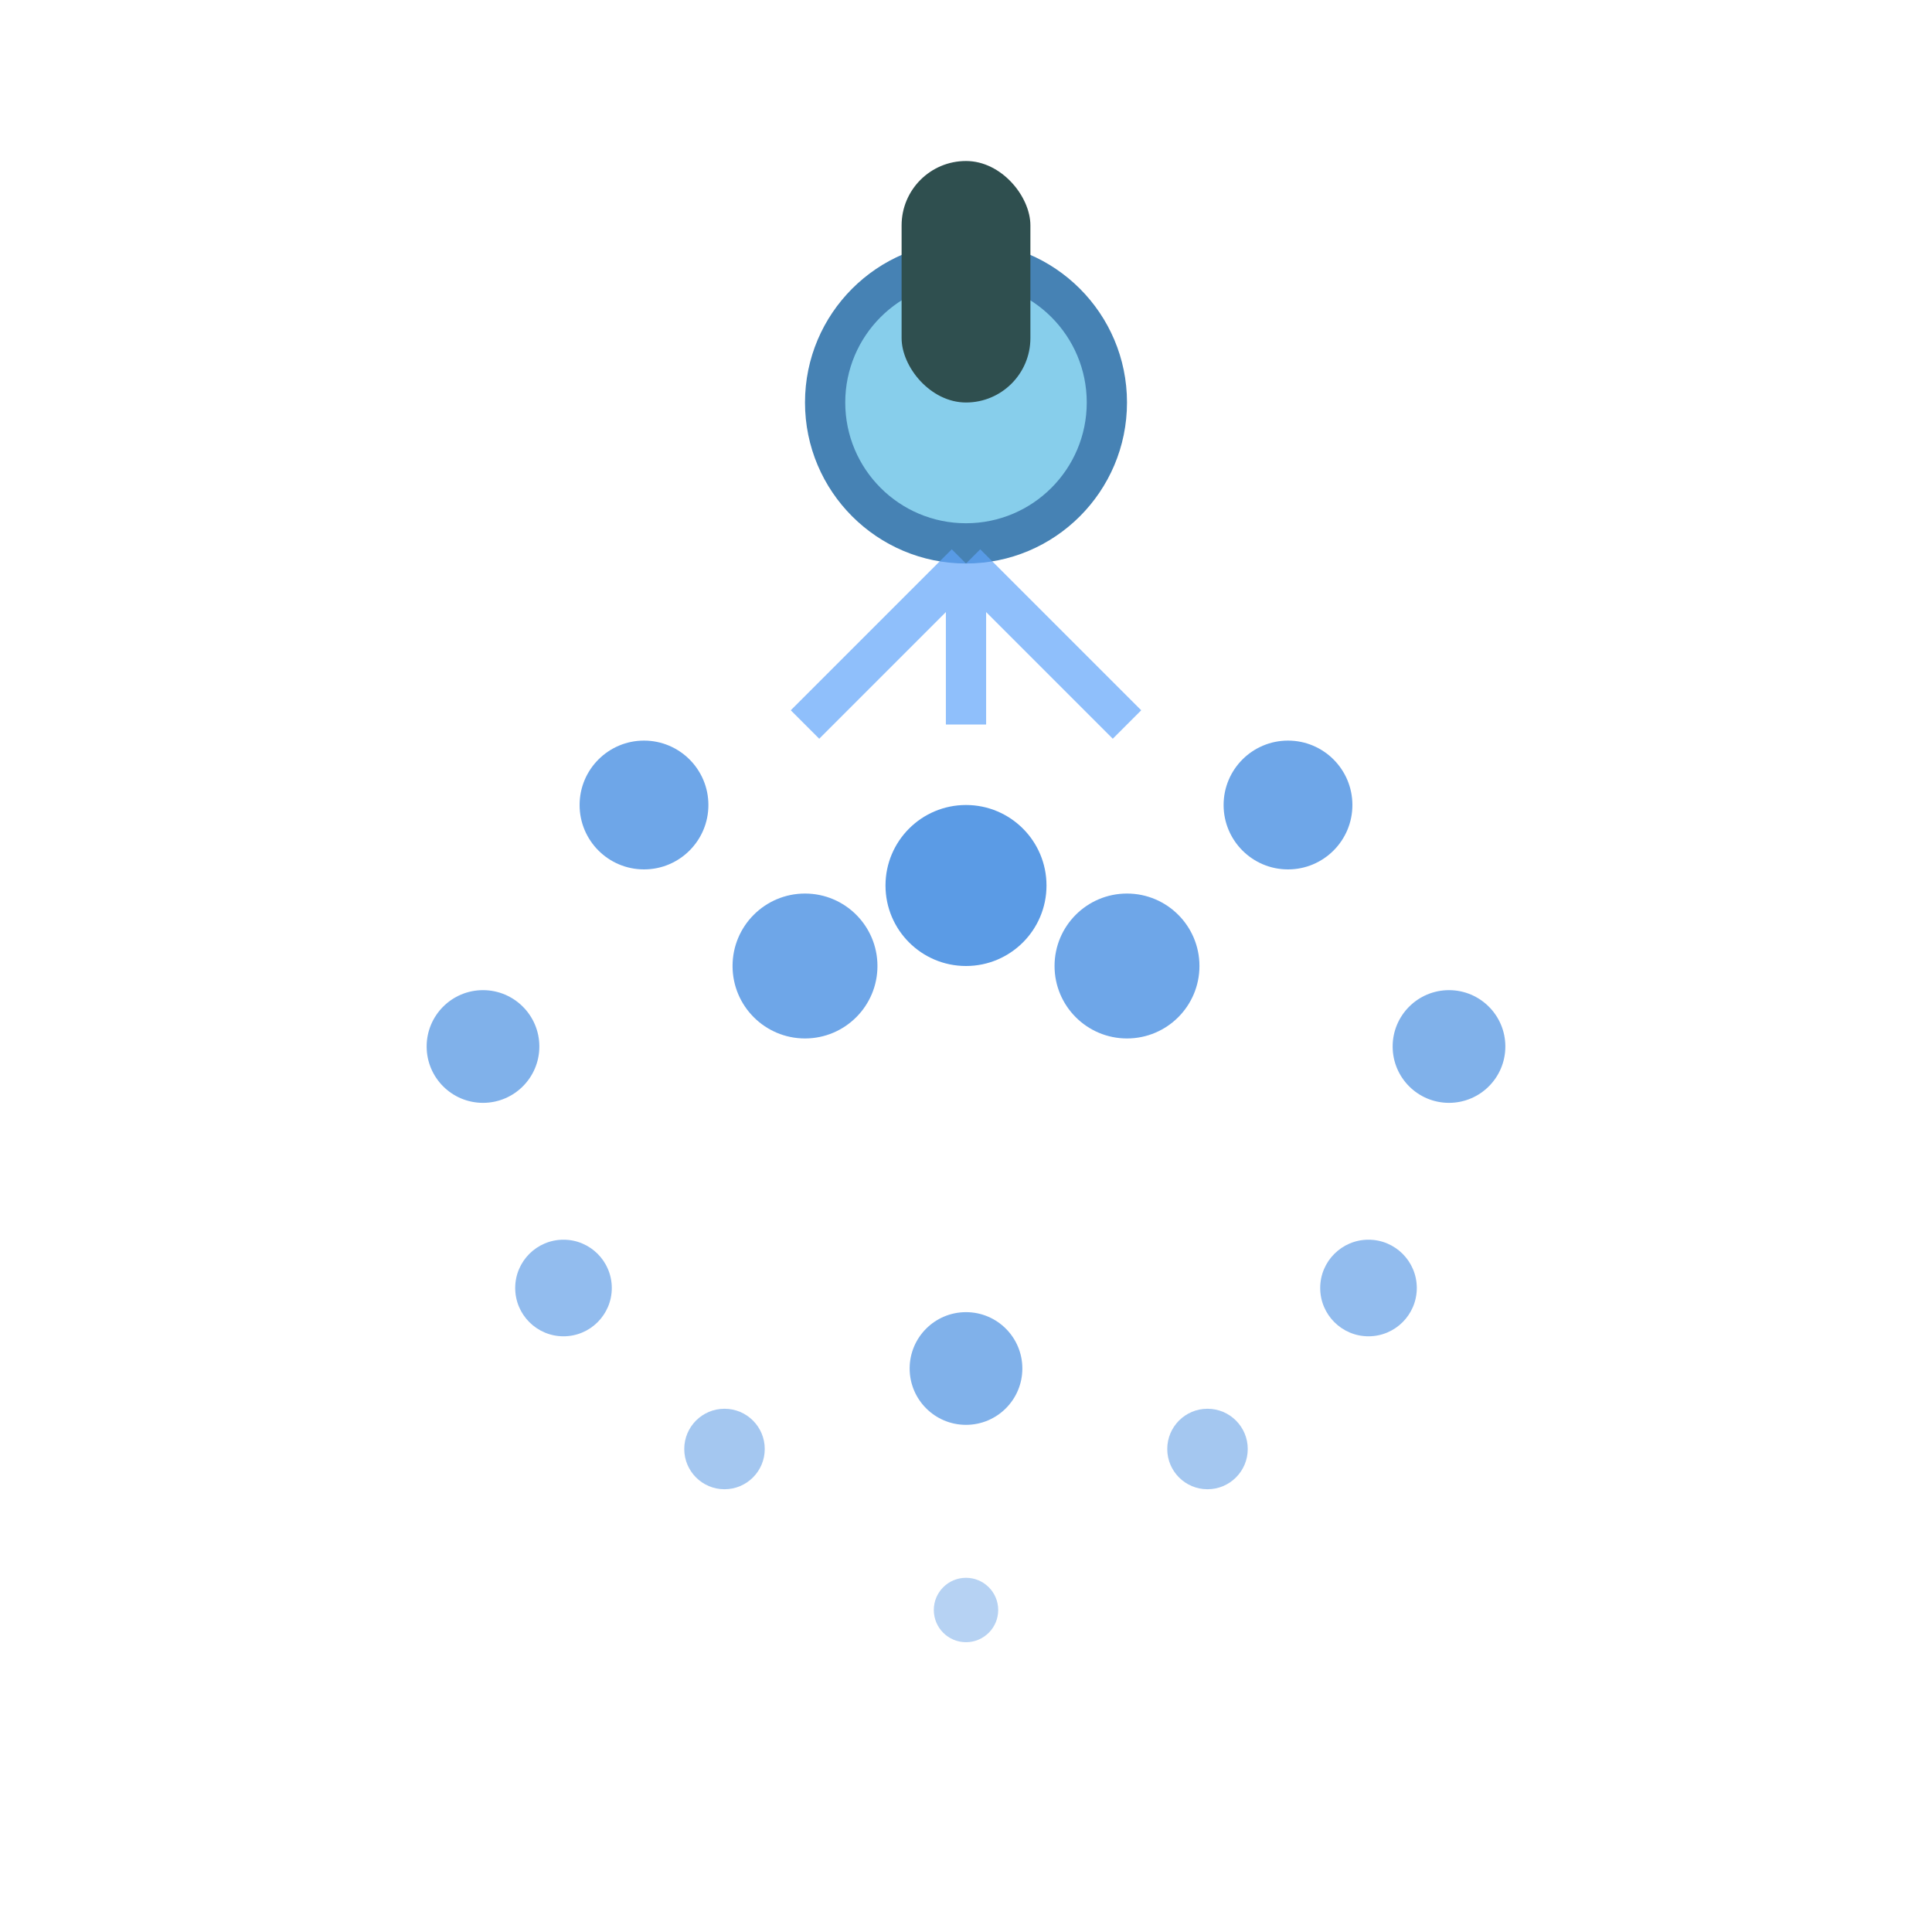 <?xml version="1.0" encoding="UTF-8"?>
<svg viewBox="0 0 24 24" fill="none" xmlns="http://www.w3.org/2000/svg">
                <circle cx="12" cy="5" r="2" fill="#4682B4"/>
                <circle cx="12" cy="5" r="1.5" fill="#87CEEB"/>
                <rect x="11.2" y="2" width="1.6" height="3" fill="#2F4F4F" rx="0.8"/>
                <circle cx="8" cy="10" r="0.8" fill="#4A90E2" opacity="0.8"/>
                <circle cx="16" cy="10" r="0.8" fill="#4A90E2" opacity="0.8"/>
                <circle cx="6" cy="13" r="0.7" fill="#4A90E2" opacity="0.7"/>
                <circle cx="18" cy="13" r="0.7" fill="#4A90E2" opacity="0.7"/>
                <circle cx="10" cy="12" r="0.9" fill="#4A90E2" opacity="0.8"/>
                <circle cx="14" cy="12" r="0.9" fill="#4A90E2" opacity="0.8"/>
                <circle cx="12" cy="11" r="1" fill="#4A90E2" opacity="0.9"/>
                <circle cx="7" cy="16" r="0.6" fill="#4A90E2" opacity="0.6"/>
                <circle cx="17" cy="16" r="0.6" fill="#4A90E2" opacity="0.6"/>
                <circle cx="9" cy="18" r="0.5" fill="#4A90E2" opacity="0.5"/>
                <circle cx="15" cy="18" r="0.5" fill="#4A90E2" opacity="0.5"/>
                <circle cx="12" cy="17" r="0.7" fill="#4A90E2" opacity="0.7"/>
                <circle cx="12" cy="20" r="0.4" fill="#4A90E2" opacity="0.4"/>
                <path d="M12 7 L10 9 M12 7 L14 9 M12 7 L12 9" stroke="#60A5FA" stroke-width="0.5" opacity="0.7"/>
            </svg>